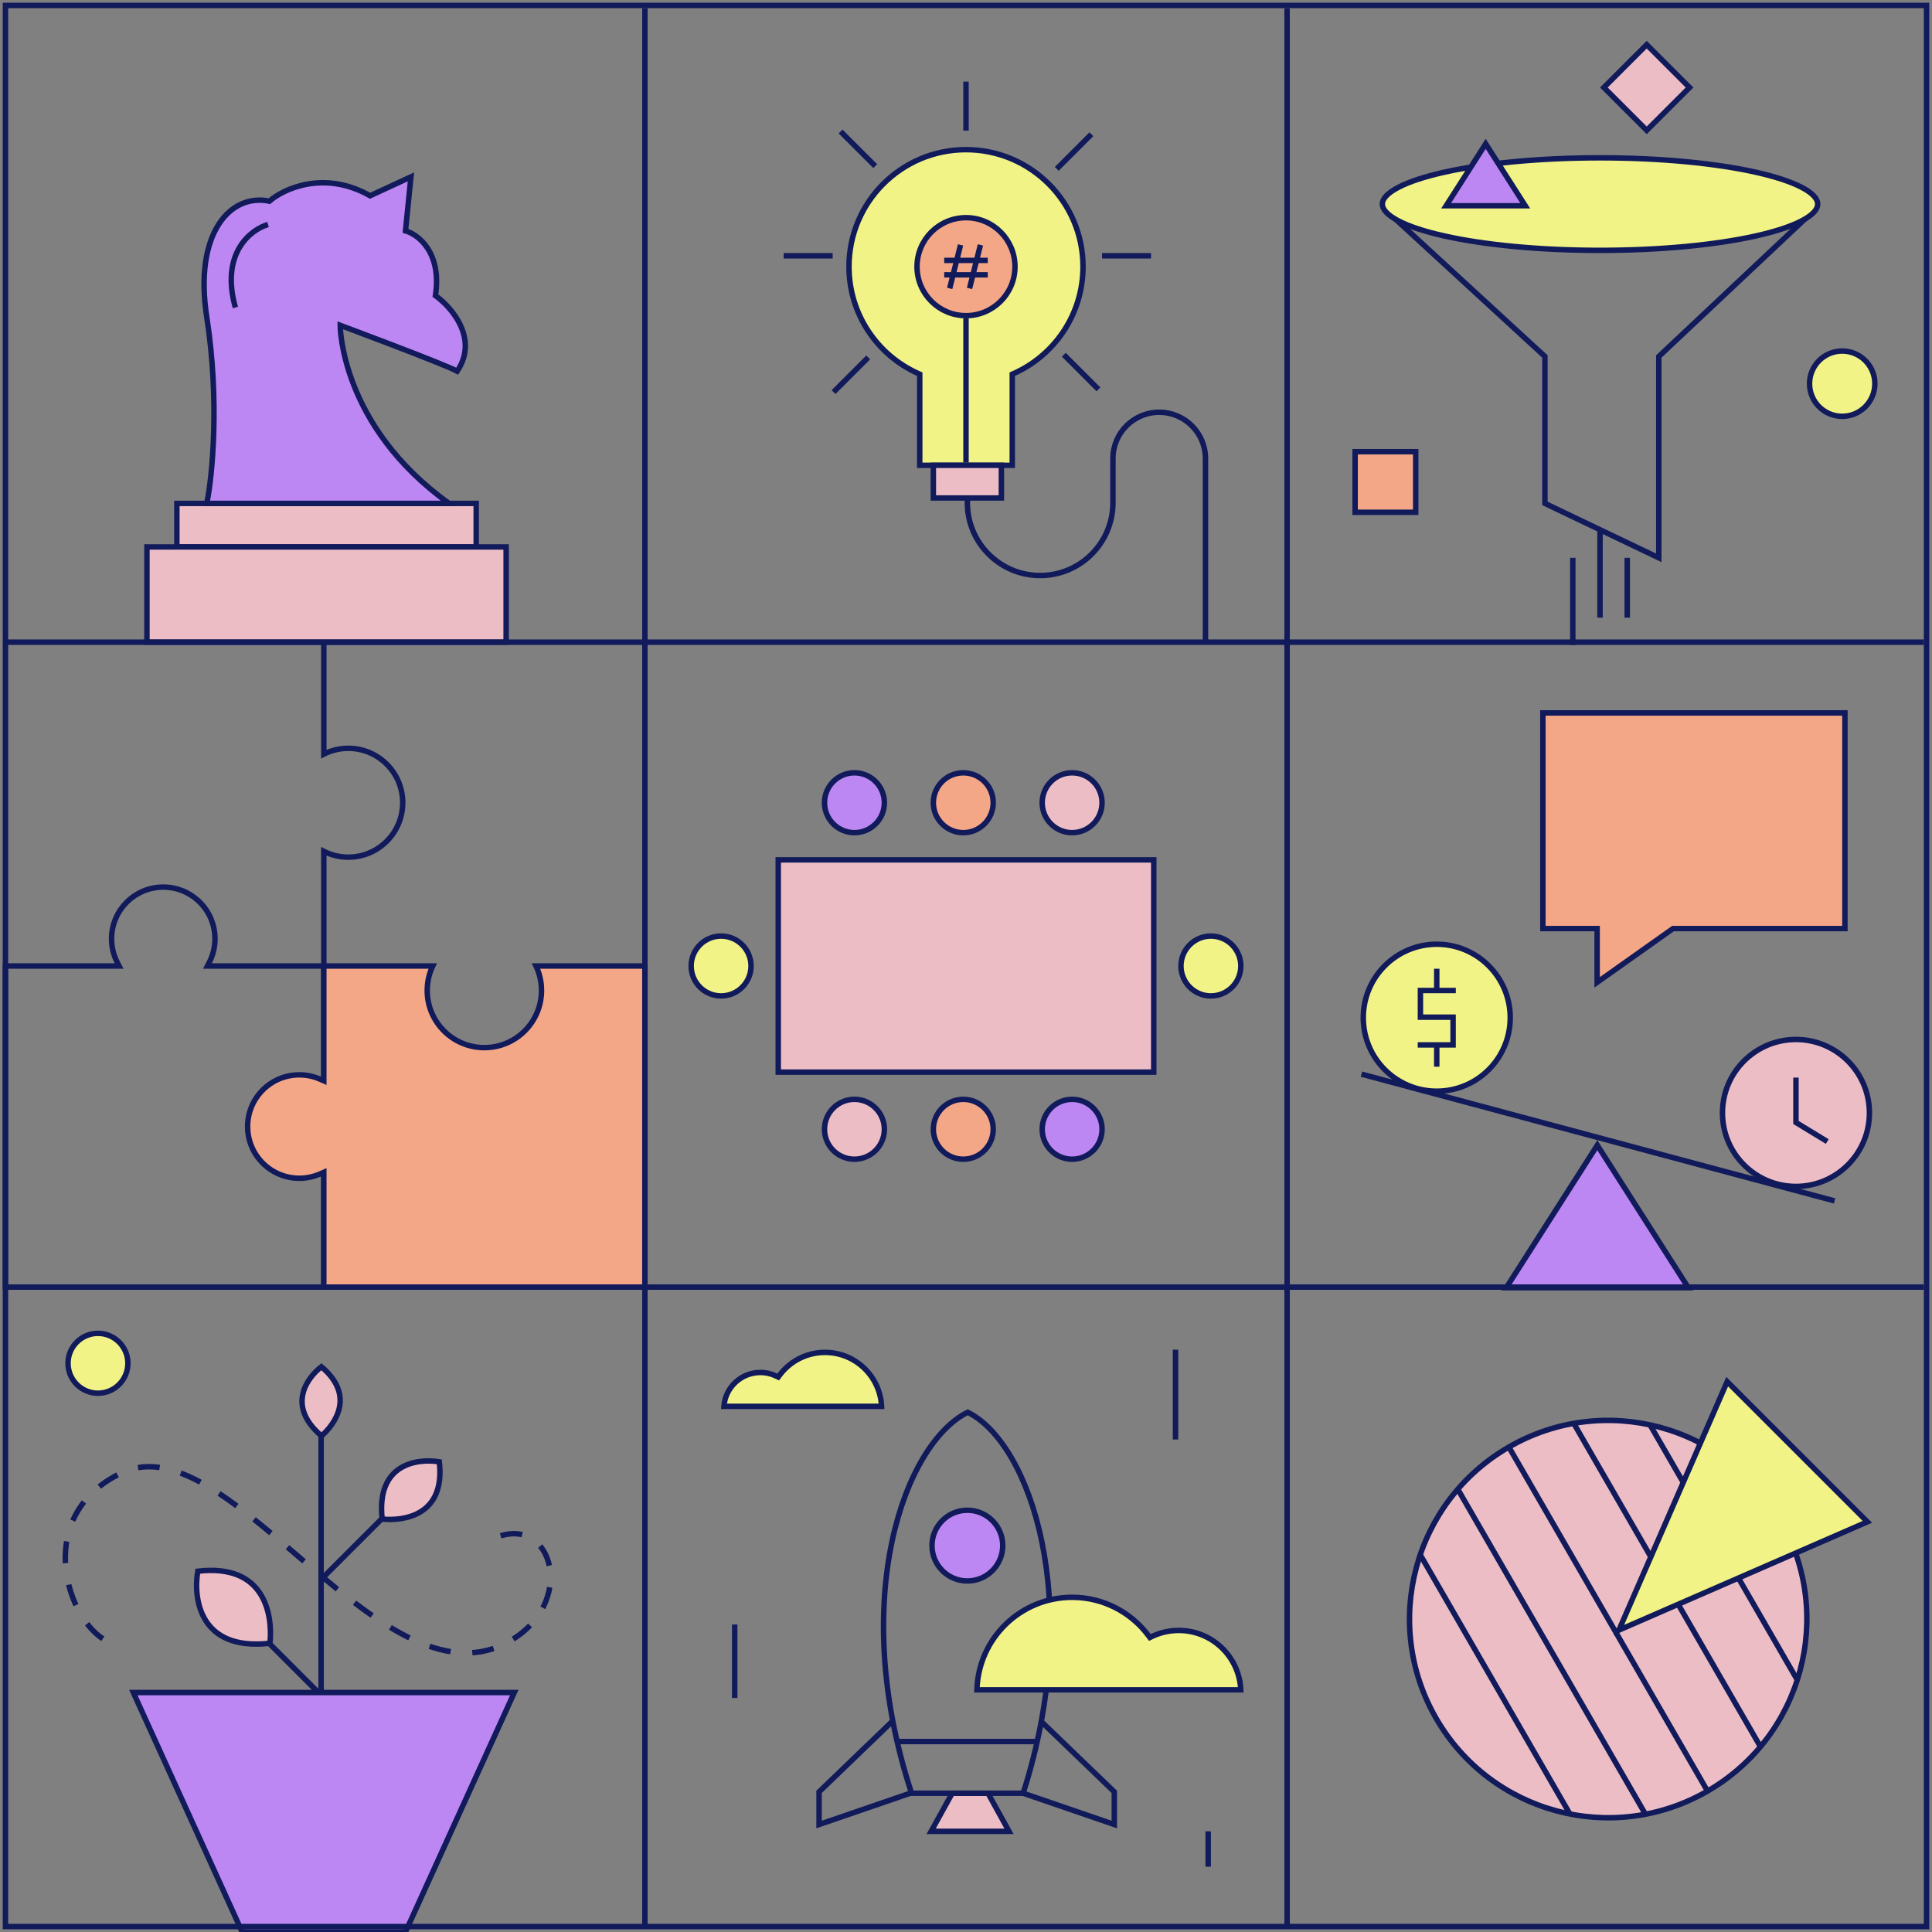 <svg width="710" height="710" viewBox="0 0 710 710" fill="none" xmlns="http://www.w3.org/2000/svg">
<rect x="0" y="0" width="710" height="710" fill="#808080" stroke="none"/>
<g clip-path="url(#clip0)">
<path vector-effect="non-scaling-stroke" d="M76.973 353.549L76.24 355H77.865H119V473H2V355H42.135H43.76L43.027 353.549C41.731 350.981 41 348.077 41 345C41 334.507 49.507 326 60 326C70.493 326 79 334.507 79 345C79 348.077 78.269 350.981 76.973 353.549Z" stroke="#111A5A" stroke-width="2"/>
<path vector-effect="non-scaling-stroke" d="M119 236L119 277.135C121.705 275.769 124.763 275 128 275C139.046 275 148 283.954 148 295C148 306.046 139.046 315 128 315C124.763 315 121.705 314.231 119 312.865L119 355" stroke="#111A5A" stroke-width="2"/>
<rect vector-effect="non-scaling-stroke" x="65" y="185" width="110" height="16" fill="#EDBDC6" stroke="#111A5A" stroke-width="2"/>
<rect vector-effect="non-scaling-stroke" x="54" y="201" width="132" height="35" fill="#EDBDC6" stroke="#111A5A" stroke-width="2"/>
<path vector-effect="non-scaling-stroke" d="M159.021 355C157.725 357.729 157 360.781 157 364C157 375.598 166.402 385 178 385C189.598 385 199 375.598 199 364C199 360.781 198.275 357.729 196.979 355H237V473H119V432.336V430.808L117.6 431.419C115.274 432.436 112.704 433 110 433C99.507 433 91 424.493 91 414C91 403.507 99.507 395 110 395C112.704 395 115.274 395.564 117.6 396.581L119 397.192V395.664V355H159.021Z" fill="#F3A787" stroke="#111A5A" stroke-width="2"/>
<path vector-effect="non-scaling-stroke" d="M372.59 137.249L372 137.514V138.162L372 171H338L338 138.162V137.514L337.41 137.249C322.43 130.525 312 115.48 312 98C312 74.252 331.252 55 355 55C378.748 55 398 74.252 398 98C398 115.48 387.57 130.525 372.59 137.249Z" fill="#F1F387" stroke="#111A5A" stroke-width="2"/>
<circle vector-effect="non-scaling-stroke" cx="355" cy="98" r="18" fill="#F3A787" stroke="#111A5A" stroke-width="2"/>
<path vector-effect="non-scaling-stroke" d="M365 295C365 301.075 360.075 306 354 306C347.925 306 343 301.075 343 295C343 288.925 347.925 284 354 284C360.075 284 365 288.925 365 295ZM365 415C365 421.075 360.075 426 354 426C347.925 426 343 421.075 343 415C343 408.925 347.925 404 354 404C360.075 404 365 408.925 365 415Z" fill="#F3A787" stroke="#111A5A" stroke-width="2"/>
<path vector-effect="non-scaling-stroke" d="M325 295C325 301.075 320.075 306 314 306C307.925 306 303 301.075 303 295C303 288.925 307.925 284 314 284C320.075 284 325 288.925 325 295ZM405 415C405 421.075 400.075 426 394 426C387.925 426 383 421.075 383 415C383 408.925 387.925 404 394 404C400.075 404 405 408.925 405 415Z" fill="#BD87F3" stroke="#111A5A" stroke-width="2"/>
<path vector-effect="non-scaling-stroke" d="M456 355C456 361.075 451.075 366 445 366C438.925 366 434 361.075 434 355C434 348.925 438.925 344 445 344C451.075 344 456 348.925 456 355ZM276 355C276 361.075 271.075 366 265 366C258.925 366 254 361.075 254 355C254 348.925 258.925 344 265 344C271.075 344 276 348.925 276 355ZM47 501C47 507.075 42.075 512 36 512C29.925 512 25 507.075 25 501C25 494.925 29.925 490 36 490C42.075 490 47 494.925 47 501Z" fill="#F1F387" stroke="#111A5A" stroke-width="2"/>
<path vector-effect="non-scaling-stroke" d="M687 409C687 423.912 674.912 436 660 436C645.088 436 633 423.912 633 409C633 394.088 645.088 382 660 382C674.912 382 687 394.088 687 409ZM654.22 558.5C674.378 593.415 662.415 638.061 627.5 658.22C592.585 678.378 547.939 666.415 527.78 631.5C507.622 596.585 519.585 551.939 554.5 531.78C589.415 511.622 634.061 523.585 654.22 558.5Z" fill="#EDBDC6" stroke="#111A5A" stroke-width="2"/>
<line vector-effect="non-scaling-stroke" x1="500.325" y1="394.74" x2="674.192" y2="441.328" stroke="#111A5A" stroke-width="2"/>
<path vector-effect="non-scaling-stroke" d="M343 171H368V183H343V171ZM605.157 47.9L589.414 32.157L605.157 16.414L620.9 32.157L605.157 47.9Z" fill="#EDBDC6" stroke="#111A5A" stroke-width="2"/>
<rect vector-effect="non-scaling-stroke" x="498" y="166" width="22.264" height="22.264" fill="#F3A787" stroke="#111A5A" stroke-width="2"/>
<line vector-effect="non-scaling-stroke" x1="118" y1="622" x2="118" y2="521" stroke="#111A5A" stroke-width="2"/>
<path vector-effect="non-scaling-stroke" d="M270 624L270 597M444 686V673M432 529V496" stroke="#111A5A" stroke-width="2"/>
<path vector-effect="non-scaling-stroke" d="M627.5 658.22L554.5 531.78M604.715 666.756L535.715 547.244M576.931 666.631L521.931 571.369M660.435 617.265L606.435 523.735M647.151 642.256L578.151 522.744" stroke="#111A5A" stroke-width="2"/>
<line vector-effect="non-scaling-stroke" x1="118.293" y1="580.154" x2="143.749" y2="554.698" stroke="#111A5A" stroke-width="2"/>
<line vector-effect="non-scaling-stroke" x1="118.335" y1="623.335" x2="92.879" y2="597.879" stroke="#111A5A" stroke-width="2"/>
<path vector-effect="non-scaling-stroke" d="M660 396L660 412.5L671.5 419.5" stroke="#111A5A" stroke-width="2"/>
<path vector-effect="non-scaling-stroke" d="M509 77L567.75 131V185L609.6 205V131L667 77M578 237V205M588 227V194M598 227V205" stroke="#111A5A" stroke-width="2"/>
<path vector-effect="non-scaling-stroke" d="M286 316H424V394H286V316ZM405 295C405 301.075 400.075 306 394 306C387.925 306 383 301.075 383 295C383 288.925 387.925 284 394 284C400.075 284 405 288.925 405 295ZM325 415C325 421.075 320.075 426 314 426C307.925 426 303 421.075 303 415C303 408.925 307.925 404 314 404C320.075 404 325 408.925 325 415ZM154.755 555.455C150.343 558.239 144.644 558.671 140.447 558.258C139.305 547.85 142.667 542.354 147.108 539.562C151.519 536.788 157.239 536.522 161.452 537.209C162.008 542.143 161.477 545.934 160.292 548.836C159.054 551.869 157.077 553.99 154.755 555.455ZM124.705 517.371C123.775 521.689 120.795 525.38 118.149 527.696C111.548 522.08 110.336 516.724 111.286 512.347C112.223 508.032 115.311 504.427 118.119 502.268C121.239 504.906 123.095 507.506 124.078 509.963C125.119 512.564 125.203 515.061 124.705 517.371ZM95.718 585.8C99.253 591.402 99.757 598.638 99.21 603.889C86.11 605.375 79.142 601.17 75.602 595.539C72.081 589.939 71.786 582.679 72.68 577.405C78.916 576.678 83.718 577.336 87.397 578.838C91.208 580.395 93.877 582.881 95.718 585.8ZM342.194 673L349.918 659H363.082L370.806 673H342.194Z" fill="#EDBDC6" stroke="#111A5A" stroke-width="2"/>
<circle vector-effect="non-scaling-stroke" cx="355.5" cy="568" r="13" fill="#BD87F3" stroke="#111A5A" stroke-width="2"/>
<path vector-effect="non-scaling-stroke" d="M376 659C398.66 588.263 378.542 530.298 355.64 519C332.729 530.298 311.355 587.084 335 659H376ZM376 659L409.5 670.5V658.5L382.5 632.5M329.5 640H380.5M328 632.5L301 658.5V670.5L334.5 659" stroke="#111A5A" stroke-width="2"/>
<path vector-effect="non-scaling-stroke" d="M37.782 602.221C23.782 593.221 12.782 556.421 44.782 541.221C84.782 522.221 141.782 632.221 188.782 602.221C212.782 586.902 201.782 554.221 179.782 566.221" stroke="#111A5A" stroke-width="2" stroke-dasharray="8 8"/>
<path vector-effect="non-scaling-stroke" d="M285.244 505.695L285.986 506.051L286.478 505.391C290.275 500.296 296.343 497 303.182 497C314.344 497 323.455 505.785 323.976 516.818H266.037C266.548 509.863 272.353 504.38 279.439 504.38C281.52 504.38 283.488 504.852 285.244 505.695ZM422.082 601.106L422.574 601.766L423.316 601.41C426.3 599.979 429.643 599.176 433.176 599.176C445.446 599.176 455.455 608.859 455.978 621H359.014C359.543 602.133 375.004 587 394 587C405.497 587 415.7 592.543 422.082 601.106ZM555 374C555 388.912 542.912 401 528 401C513.088 401 501 388.912 501 374C501 359.088 513.088 347 528 347C542.912 347 555 359.088 555 374ZM689 141C689 147.627 683.627 153 677 153C670.373 153 665 147.627 665 141C665 134.373 670.373 129 677 129C683.627 129 689 134.373 689 141ZM668 75C668 75.917 667.587 76.899 666.619 77.95C665.646 79.007 664.163 80.074 662.17 81.121C658.184 83.215 652.351 85.131 645.059 86.752C630.491 89.989 610.317 92 588 92C565.683 92 545.509 89.989 530.941 86.752C523.649 85.131 517.816 83.215 513.83 81.121C511.837 80.074 510.354 79.007 509.381 77.95C508.413 76.899 508 75.917 508 75C508 74.083 508.413 73.101 509.381 72.05C510.354 70.993 511.837 69.926 513.83 68.879C517.816 66.785 523.649 64.869 530.941 63.248C545.509 60.011 565.683 58 588 58C610.317 58 630.491 60.011 645.059 63.248C652.351 64.869 658.184 66.785 662.17 68.879C664.163 69.926 665.646 70.993 666.619 72.05C667.587 73.101 668 74.083 668 75ZM686.255 559.265L594.934 599.066L634.735 507.745L686.255 559.265Z" fill="#F1F387" stroke="#111A5A" stroke-width="2"/>
<path vector-effect="non-scaling-stroke" d="M528 364L528 356M528 364H535M528 364H522V373.804H534V384H528M528 392L528 384M528 384H521" stroke="#111A5A" stroke-width="2"/>
<path vector-effect="non-scaling-stroke" d="M567 262H678V341.247H614.819L586.938 361V341.247H567V262Z" fill="#F3A787" stroke="#111A5A" stroke-width="2"/>
<path vector-effect="non-scaling-stroke" d="M553.548 473.233L587 420.858L620.452 473.233H553.548ZM531.452 75.612L545.985 52.858L560.518 75.612H531.452Z" fill="#BD87F3" stroke="#111A5A" stroke-width="2"/>
<path vector-effect="non-scaling-stroke" d="M353 90L349 106M360.3 90L356.3 106M347 95.7H363M347 101H363" stroke="#111A5A" stroke-width="2" stroke-miterlimit="10"/>
<path vector-effect="non-scaling-stroke" d="M49 622H189L149 710H89L49 622Z" fill="#BD87F3"/>
<path vector-effect="non-scaling-stroke" d="M75.99 116.57C80.792 147.512 77.991 175.413 75.99 185H165.021C125.007 156.304 125.007 119.545 125.007 119.545C125.007 119.545 162.353 133.43 168.022 136.405C176.024 124.504 166.021 112.934 160.019 108.636C162.42 92.769 153.683 86.157 149.015 84.835L151.016 65L136.011 71.942C119.205 62.422 104.333 69.297 98.998 73.926C84.66 70.95 71.188 85.628 75.99 116.57Z" fill="#BD87F3"/>
<path vector-effect="non-scaling-stroke" d="M49 622H189L149 710H89L49 622Z" stroke="#111A5A" stroke-width="2"/>
<path vector-effect="non-scaling-stroke" d="M75.99 116.57C80.792 147.512 77.991 175.413 75.99 185H165.021C125.007 156.304 125.007 119.545 125.007 119.545C125.007 119.545 162.353 133.43 168.022 136.405C176.024 124.504 166.021 112.934 160.019 108.636C162.42 92.769 153.683 86.157 149.015 84.835L151.016 65L136.011 71.942C119.205 62.422 104.333 69.297 98.998 73.926C84.66 70.95 71.188 85.628 75.99 116.57Z" stroke="#111A5A" stroke-width="2"/>
<path vector-effect="non-scaling-stroke" d="M355 48V30M306 94H288M423 94H405M321.645 61.059L308.917 48.331M403.669 143.083L390.941 130.355M319.059 131.355L306.331 144.083M401.083 49.331L388.355 62.059M355 170V117M355.5 183V184.75C355.5 199.524 367.476 211.5 382.25 211.5C397.024 211.5 409 199.524 409 184.75V168.5C409 159.111 416.611 151.5 426 151.5C435.389 151.5 443 159.111 443 168.5V236.5M98.5 82.5C92.167 84.333 80.9 93 86.5 113" stroke="#111A5A" stroke-width="2"/>
<path vector-effect="non-scaling-stroke" d="M708 708H2L2 2L708 2V708Z" stroke="#111A5A" stroke-width="2"/>
<line vector-effect="non-scaling-stroke" x1="237" y1="3" x2="237" y2="708" stroke="#111A5A" stroke-width="2"/>
<line vector-effect="non-scaling-stroke" x1="707" y1="236" x2="2" y2="236" stroke="#111A5A" stroke-width="2"/>
<line vector-effect="non-scaling-stroke" x1="707" y1="473" x2="2" y2="473" stroke="#111A5A" stroke-width="2"/>
<line vector-effect="non-scaling-stroke" x1="473" y1="3" x2="473" y2="708" stroke="#111A5A" stroke-width="2"/>
</g>
<defs>
<clipPath id="clip0">
<rect vector-effect="non-scaling-stroke" width="710" height="710" fill="white"/>
</clipPath>
</defs>
</svg>
